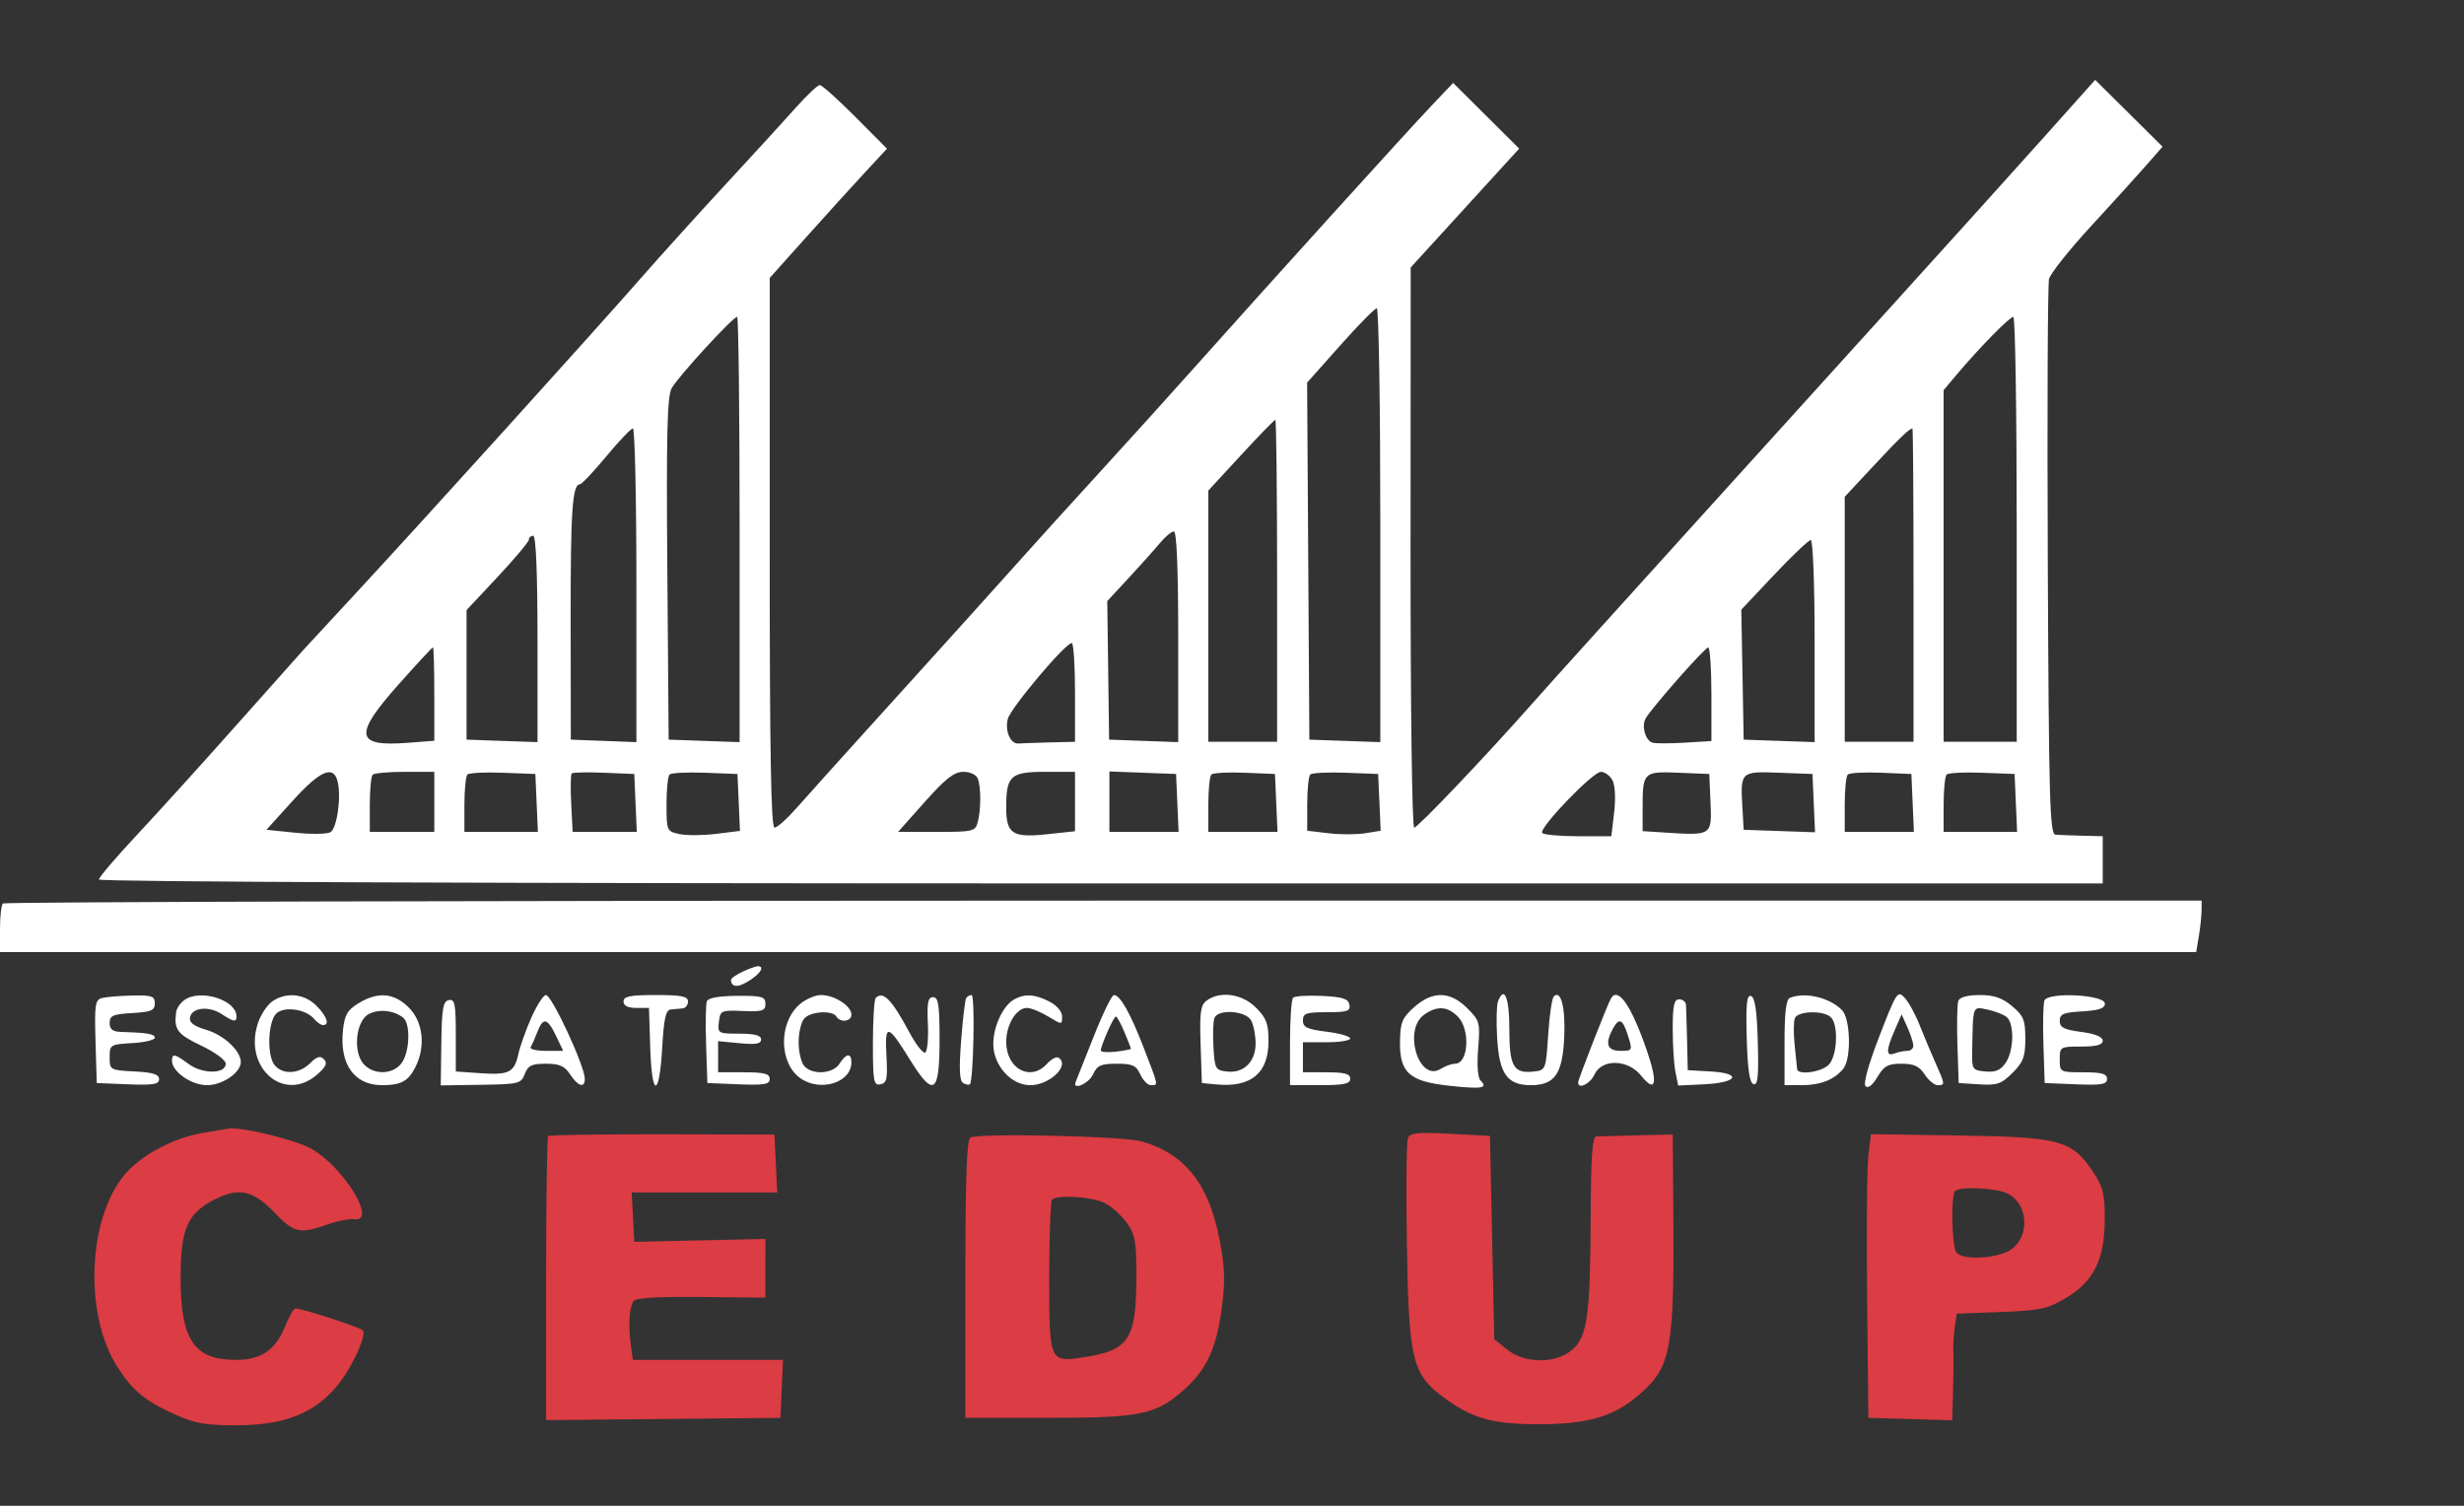<svg width="216" height="132" viewBox="0 0 216 132" fill="none" xmlns="http://www.w3.org/2000/svg">
<rect x="0" y="0" width="216" height="132" fill="#333333" stroke="none"/>
<path fill-rule="evenodd" clip-rule="evenodd" d="M179.381 11.798C177.024 14.438 170.629 21.525 165.171 27.548C159.712 33.571 152.49 41.547 149.121 45.272C145.752 48.997 141.397 53.812 139.444 55.972C137.49 58.131 135.133 60.756 134.206 61.804C130.179 66.357 124.282 72.552 123.975 72.552C123.784 72.552 123.646 62.049 123.653 48L123.665 23.448L128.42 18.238L133.175 13.028L130.28 10.148L127.385 7.268L125.418 9.341C123.221 11.657 111.44 24.668 104.793 32.118C102.409 34.79 98.591 39.013 96.309 41.501C94.027 43.989 90.804 47.545 89.147 49.404C87.49 51.263 82.826 56.432 78.783 60.892C74.74 65.352 70.733 69.8 69.877 70.777C69.022 71.753 68.131 72.552 67.898 72.552C67.589 72.552 67.475 66.041 67.475 48.459V24.366L70.749 20.709C72.55 18.697 74.864 16.147 75.891 15.043L77.757 13.035L74.981 10.245C73.455 8.711 72.053 7.456 71.866 7.456C71.68 7.456 70.742 8.338 69.783 9.415C68.825 10.493 66.075 13.498 63.672 16.094C61.27 18.69 57.878 22.444 56.133 24.436C52.064 29.083 37.367 45.332 31.502 51.669C29.012 54.359 26.8 56.751 26.587 56.984C26.373 57.216 23.739 60.173 20.732 63.555C17.726 66.937 13.783 71.29 11.968 73.229C10.154 75.168 8.67 76.91 8.67 77.099C8.67 77.307 43.589 77.444 96.5 77.444H184.33V75.374V73.305L182.54 73.261C181.555 73.237 180.495 73.195 180.184 73.168C179.689 73.123 179.605 70.138 179.514 49.223C179.457 36.081 179.505 24.939 179.621 24.461C179.737 23.984 181.395 21.897 183.306 19.824C185.217 17.751 187.408 15.336 188.176 14.457L189.572 12.859L186.62 9.93L183.668 7L179.381 11.798ZM121.002 46.04V65.057L117.892 64.948L114.782 64.838L114.684 49.189L114.585 33.54L117.486 30.281C119.081 28.489 120.525 27.023 120.694 27.023C120.864 27.023 121.002 35.58 121.002 46.04ZM64.836 46.416V65.057L61.726 64.948L58.616 64.838L58.499 49.903C58.406 38.122 58.486 34.772 58.876 34.042C59.395 33.072 64.25 27.775 64.621 27.775C64.739 27.775 64.836 36.163 64.836 46.416ZM176.791 46.401V65.027H173.587H170.383V49.612V34.198L171.584 32.774C173.528 30.468 176.174 27.775 176.494 27.775C176.658 27.775 176.791 36.157 176.791 46.401ZM111.955 50.916V65.027H108.939H105.924V54.016V43.006L108.782 39.906C110.353 38.201 111.71 36.806 111.797 36.806C111.884 36.806 111.955 43.156 111.955 50.916ZM55.789 51.308V65.058L52.914 64.948L50.039 64.838L50.026 54.491C50.013 44.762 50.17 42.45 50.843 42.45C50.997 42.45 52.036 41.349 53.15 40.004C54.265 38.659 55.315 37.558 55.483 37.558C55.651 37.558 55.789 43.746 55.789 51.308ZM167.744 51.292V65.027H164.729H161.713V54.288V43.549L164.243 40.836C166.52 38.394 167.366 37.581 167.65 37.564C167.702 37.561 167.744 43.739 167.744 51.292ZM103.285 55.823V65.057L100.256 64.948L97.227 64.838L97.147 58.766L97.065 52.694L98.95 50.66C99.987 49.542 101.216 48.168 101.68 47.608C102.146 47.048 102.697 46.589 102.906 46.589C103.15 46.589 103.285 49.877 103.285 55.823ZM47.119 56.011V65.057L44.009 64.948L40.899 64.838V59.16V53.482L43.632 50.562C45.136 48.956 46.365 47.489 46.365 47.304C46.365 47.117 46.535 46.965 46.742 46.965C46.983 46.965 47.119 50.231 47.119 56.011ZM159.074 56.199V65.057L155.964 64.948L152.854 64.838L152.751 59.142L152.647 53.445L155.523 50.393C157.105 48.715 158.551 47.342 158.736 47.342C158.926 47.342 159.074 51.23 159.074 56.199ZM94.238 60.7V65.027L91.977 65.083C90.733 65.114 89.522 65.156 89.285 65.177C88.583 65.239 88.078 64.087 88.343 63.032C88.584 62.075 93.388 56.372 93.954 56.372C94.111 56.372 94.238 58.319 94.238 60.7ZM38.072 60.843V64.936L35.716 65.118C31.133 65.471 30.978 64.451 34.938 60.003C36.53 58.213 37.887 56.748 37.953 56.748C38.019 56.748 38.072 58.591 38.072 60.843ZM150.027 60.854V64.96L147.671 65.104C146.376 65.184 145.11 65.183 144.859 65.103C144.234 64.904 143.882 63.658 144.259 62.985C144.774 62.068 149.441 56.769 149.745 56.759C149.9 56.753 150.027 58.596 150.027 60.854ZM29.596 68.507C29.933 69.881 29.54 72.633 28.96 72.957C28.665 73.122 27.284 73.141 25.89 72.999L23.357 72.74L25.656 70.201C28.064 67.54 29.235 67.037 29.596 68.507ZM38.072 70.295V72.928H35.245H32.418V70.546C32.418 69.235 32.531 68.049 32.669 67.912C32.807 67.773 34.08 67.661 35.496 67.661H38.072V70.295ZM47.042 70.389L47.153 72.928H43.932H40.711V70.546C40.711 69.235 40.83 68.043 40.977 67.897C41.123 67.751 42.522 67.681 44.087 67.74L46.931 67.849L47.042 70.389ZM55.712 70.389L55.823 72.928H53.011H50.199L50.073 70.45C50.003 69.087 50.024 67.895 50.118 67.801C50.213 67.707 51.485 67.68 52.945 67.74L55.601 67.849L55.712 70.389ZM64.758 70.343L64.868 72.838L62.771 73.099C61.617 73.243 60.168 73.25 59.55 73.115C58.451 72.874 58.428 72.82 58.428 70.516C58.428 69.221 58.547 68.043 58.694 67.897C58.84 67.751 60.239 67.681 61.803 67.74L64.647 67.849L64.758 70.343ZM85.716 68.256C86.007 69.012 86.003 70.983 85.708 72.082C85.493 72.88 85.287 72.928 82.103 72.928H78.726L81.071 70.295C82.9 68.24 83.644 67.661 84.452 67.661C85.049 67.661 85.585 67.913 85.716 68.256ZM94.238 70.264V72.869L91.786 73.131C88.75 73.455 88.207 73.1 88.207 70.788C88.207 68.003 88.58 67.661 91.613 67.661H94.238V70.264ZM103.208 70.389L103.319 72.928H100.287H97.254V70.279V67.629L100.175 67.739L103.097 67.849L103.208 70.389ZM111.878 70.389L111.989 72.928H108.957H105.924V70.546C105.924 69.235 106.044 68.043 106.19 67.897C106.337 67.751 107.651 67.68 109.111 67.74L111.767 67.849L111.878 70.389ZM120.924 70.337L121.034 72.825L119.677 73.044C118.931 73.166 117.482 73.165 116.457 73.044L114.594 72.823V70.493C114.594 69.211 114.713 68.043 114.859 67.897C115.006 67.751 116.405 67.681 117.969 67.74L120.813 67.849L120.924 70.337ZM141.349 68.398C141.582 68.833 141.644 69.989 141.499 71.22L141.254 73.305H138.312C136.695 73.305 135.289 73.173 135.189 73.012C134.913 72.565 139.629 67.661 140.335 67.661C140.676 67.661 141.132 67.993 141.349 68.398ZM149.949 70.342C150.077 73.216 150.034 73.246 146.164 72.998L143.996 72.859V70.855C143.996 67.676 144.06 67.613 147.152 67.739L149.839 67.849L149.949 70.342ZM158.998 70.404L159.109 72.959L155.982 72.85L152.854 72.74L152.739 70.716C152.563 67.641 152.594 67.612 155.959 67.739L158.886 67.849L158.998 70.404ZM167.667 70.389L167.778 72.928H164.746H161.713V70.546C161.713 69.235 161.833 68.043 161.979 67.897C162.126 67.751 163.44 67.68 164.9 67.74L167.556 67.849L167.667 70.389ZM176.714 70.389L176.825 72.928H173.604H170.383V70.546C170.383 69.235 170.502 68.043 170.649 67.897C170.795 67.751 172.194 67.681 173.758 67.74L176.603 67.849L176.714 70.389ZM0.251 79.2C0.113 79.338 0 80.354 0 81.458V83.464H96.262H192.524L192.758 82.053C192.887 81.277 192.994 80.261 192.996 79.796L193 78.949H96.751C43.814 78.949 0.389 79.062 0.251 79.2Z" fill="white"/>
<path fill-rule="evenodd" clip-rule="evenodd" d="M64.082 85.91C64.082 86.298 64.329 86.482 64.742 86.403C65.536 86.25 67.351 84.872 66.532 84.701C66.191 84.63 64.082 85.549 64.082 85.91ZM164.756 90.821C163.786 93.326 163.323 95.005 163.54 95.222C163.758 95.439 164.154 95.13 164.58 94.41C165.155 93.439 165.501 93.248 166.686 93.248C167.782 93.248 168.244 93.461 168.721 94.188C169.061 94.706 169.573 95.129 169.861 95.129C170.527 95.129 170.522 95.086 169.665 93.164C169.27 92.279 168.647 90.792 168.279 89.861C167.912 88.93 167.322 87.853 166.968 87.469C166.352 86.801 166.255 86.948 164.756 90.821ZM8.939 87.489C8.342 87.644 8.279 88.073 8.374 91.302L8.481 94.941L11.214 95.052C13.437 95.141 13.947 95.057 13.947 94.6C13.947 94.179 13.401 94.009 11.78 93.925C9.648 93.814 9.612 93.794 9.612 92.683C9.612 91.587 9.669 91.551 11.591 91.441C12.68 91.378 13.57 91.166 13.57 90.97C13.57 90.639 12.935 90.53 10.555 90.455C9.873 90.434 9.612 90.217 9.612 89.673C9.612 89.03 9.901 88.904 11.591 88.807C13.262 88.711 13.57 88.579 13.57 87.96C13.57 87.321 13.316 87.233 11.591 87.271C10.503 87.295 9.31 87.393 8.939 87.489ZM16.119 87.698C15.782 87.956 15.475 88.422 15.437 88.732C15.244 90.265 15.541 90.662 17.622 91.652C18.839 92.231 19.79 92.931 19.79 93.248C19.79 94.155 17.76 94.174 16.546 93.278C15.306 92.362 15.078 92.318 15.078 92.994C15.078 93.946 16.776 95.129 18.141 95.129C19.504 95.129 21.109 94.029 21.109 93.096C21.109 92.122 19.631 90.742 18.096 90.282C16.967 89.945 16.573 89.642 16.66 89.18C16.825 88.32 18.309 88.164 19.422 88.891C20.479 89.583 20.732 89.625 20.732 89.109C20.732 87.635 17.489 86.643 16.119 87.698ZM23.861 87.793C23.416 88.104 22.852 88.961 22.608 89.698C21.32 93.596 24.889 96.713 27.779 94.215C28.579 93.522 28.731 93.193 28.403 92.86C28.073 92.525 27.781 92.609 27.178 93.21C26.229 94.157 24.79 94.235 24.077 93.378C23.387 92.548 23.477 89.594 24.214 88.858C24.889 88.184 26.815 88.452 27.538 89.321C27.785 89.618 28.136 89.861 28.317 89.861C28.927 89.861 28.657 89.082 27.723 88.151C26.665 87.094 25.071 86.946 23.861 87.793ZM31.424 87.95C30.458 88.538 30.209 88.968 30.067 90.3C29.747 93.288 31.053 95.129 33.493 95.129C35.133 95.129 35.771 94.791 36.39 93.597C37.334 91.774 37.106 89.592 35.84 88.327C34.538 87.028 33.135 86.908 31.424 87.95ZM46.582 89.203C46.101 90.289 45.591 91.716 45.447 92.375C45.088 94.017 44.629 94.253 42.124 94.08L39.957 93.93V90.739C39.957 88 39.871 87.565 39.347 87.67C38.839 87.771 38.728 88.406 38.687 91.47L38.638 95.148L42.15 95.096C45.483 95.046 45.68 94.998 46.004 94.146C46.286 93.406 46.612 93.248 47.855 93.248C49.048 93.248 49.492 93.444 49.981 94.188C50.669 95.237 51.266 95.418 51.266 94.577C51.266 93.459 48.375 87.227 47.856 87.227C47.636 87.227 47.062 88.116 46.582 89.203ZM54.658 87.791C54.658 88.166 55.034 88.356 55.775 88.356H56.892L57 91.837C57.138 96.265 57.798 96.267 58.051 91.84C58.197 89.277 58.365 88.533 58.805 88.493C59.116 88.466 59.582 88.423 59.841 88.399C60.101 88.376 60.312 88.102 60.312 87.791C60.312 87.34 59.747 87.227 57.485 87.227C55.224 87.227 54.658 87.34 54.658 87.791ZM61.965 87.77C61.868 88.021 61.838 89.738 61.899 91.584L62.009 94.941L64.742 95.052C67.002 95.143 67.475 95.062 67.475 94.581C67.475 94.122 67 94 65.213 94H62.951V92.635V91.271L64.836 91.451C66.258 91.588 66.721 91.507 66.721 91.123C66.721 90.762 66.165 90.614 64.811 90.614C62.95 90.614 62.904 90.587 63.02 89.579C63.135 88.584 63.217 88.547 65.119 88.626C66.838 88.697 67.098 88.615 67.098 87.996C67.098 87.368 66.805 87.285 64.619 87.298C63.032 87.307 62.078 87.477 61.965 87.77ZM70.023 88.11C68.231 89.768 68.312 93.225 70.173 94.526C71.928 95.753 74.637 94.902 74.637 93.124C74.637 92.275 74.167 92.331 73.593 93.248C73.028 94.152 71.176 94.26 70.485 93.429C70.224 93.115 70.01 92.187 70.01 91.366C70.01 90.545 70.224 89.617 70.485 89.303C71.017 88.663 72.959 88.529 73.317 89.109C73.671 89.68 74.637 89.558 74.637 88.942C74.637 88.181 73.152 87.227 71.969 87.227C71.424 87.227 70.548 87.624 70.023 88.11ZM76.773 87.478C76.635 87.616 76.521 89.406 76.521 91.457C76.521 94.806 76.588 95.171 77.181 95.053C77.744 94.94 77.821 94.57 77.707 92.532C77.547 89.686 77.816 89.734 79.773 92.9C81.842 96.245 82.364 95.897 82.364 91.173C82.364 88.084 82.264 87.415 81.799 87.415C81.346 87.415 81.254 87.877 81.34 89.737C81.398 91.014 81.296 92.152 81.111 92.266C80.927 92.38 80.303 91.589 79.724 90.509C78.183 87.628 77.414 86.838 76.773 87.478ZM84.691 87.509C84.598 87.665 84.402 89.338 84.255 91.227C84.064 93.689 84.112 94.74 84.426 94.934C84.667 95.083 84.936 95.132 85.024 95.045C85.34 94.729 85.485 87.227 85.175 87.227C85.001 87.227 84.783 87.354 84.691 87.509ZM88.867 87.633C87.912 88.189 87.076 89.997 87.076 91.507C87.076 93.395 88.626 95.129 90.314 95.129C92.041 95.129 93.84 93.368 92.781 92.714C92.601 92.603 92.151 92.848 91.78 93.257C90.338 94.847 88.207 93.696 88.207 91.326C88.207 89.819 89.1 88.355 90.019 88.358C90.37 88.358 91.208 88.694 91.882 89.104C93.096 89.843 93.107 89.843 93.107 89.113C93.107 88.677 92.653 88.141 91.995 87.801C90.713 87.139 89.801 87.09 88.867 87.633ZM95.87 90.882C95.076 92.893 94.37 94.671 94.301 94.833C93.962 95.632 95.444 95.001 95.815 94.188C96.177 93.394 96.5 93.248 97.888 93.248C99.275 93.248 99.599 93.394 99.961 94.188C100.197 94.706 100.618 95.129 100.896 95.129C101.552 95.129 101.576 95.255 100.288 91.916C99.095 88.825 98.197 87.227 97.651 87.227C97.465 87.227 96.663 88.872 95.87 90.882ZM105.791 87.704C105.24 88.107 105.155 88.707 105.248 91.561L105.358 94.941L106.635 95.063C109.67 95.352 111.201 94.079 111.201 91.266C111.201 89.735 111.016 89.243 110.099 88.327C108.892 87.122 106.969 86.844 105.791 87.704ZM113.353 87.462C113.206 87.609 113.086 89.394 113.086 91.429V95.129H115.725C117.819 95.129 118.363 95.012 118.363 94.565C118.363 94.131 117.881 94 116.29 94H114.217V92.683V91.366H116.29C117.43 91.366 118.363 91.216 118.363 91.033C118.363 90.85 117.43 90.584 116.29 90.442C114.584 90.229 114.217 90.055 114.217 89.458C114.217 88.828 114.494 88.732 116.318 88.732C118.115 88.732 118.4 88.637 118.293 88.074C118.192 87.549 117.707 87.393 115.894 87.305C114.643 87.245 113.5 87.315 113.353 87.462ZM123.958 88.299C122.914 89.231 122.752 89.625 122.727 91.299C122.686 94.046 123.54 94.805 127.098 95.185C129.93 95.487 130.465 95.394 129.787 94.717C129.544 94.475 129.463 93.371 129.579 91.922C129.763 89.638 129.718 89.474 128.62 88.377C127.115 86.875 125.584 86.849 123.958 88.299ZM131.314 87.796C131.194 88.11 131.162 89.537 131.242 90.967C131.422 94.138 132.125 95.129 134.195 95.129C136.305 95.129 136.986 94.137 137.126 90.863C137.237 88.288 136.829 86.73 136.207 87.35C136.048 87.51 135.826 89.029 135.716 90.726C135.517 93.773 135.501 93.814 134.455 93.933C132.681 94.136 132.311 93.49 132.311 90.191C132.311 87.417 131.868 86.355 131.314 87.796ZM141.228 87.509C140.945 87.97 138.342 94.624 138.342 94.887C138.342 95.532 139.403 95.017 139.781 94.188C140.415 92.799 142.708 92.852 143.854 94.282C145.154 95.906 145.364 94.972 144.355 92.055C143.007 88.159 141.857 86.487 141.228 87.509ZM153.124 91.017C153.2 93.753 153.373 94.927 153.716 95.04C154.095 95.165 154.177 94.355 154.093 91.339C154.017 88.603 153.844 87.43 153.501 87.316C153.122 87.191 153.04 88.001 153.124 91.017ZM156.907 87.476C156.574 87.61 156.436 88.765 156.436 91.397V95.129H157.968C159.608 95.129 160.865 94.62 161.607 93.657C162.308 92.744 162.213 89.286 161.466 88.54C160.354 87.43 158.244 86.938 156.907 87.476ZM171.675 87.727C171.569 88.002 171.532 89.738 171.592 91.584L171.702 94.941L173.501 95.056C175.072 95.156 175.441 95.03 176.422 94.05C177.368 93.106 177.545 92.633 177.545 91.052C177.545 89.419 177.395 89.049 176.385 88.201C175.517 87.472 174.803 87.227 173.546 87.227C172.497 87.227 171.795 87.415 171.675 87.727ZM179.22 87.71C179.111 87.994 179.071 89.738 179.131 91.584L179.241 94.941L181.974 95.052C184.234 95.143 184.707 95.062 184.707 94.581C184.707 94.128 184.252 94 182.634 94C180.582 94 180.561 93.989 180.561 92.871C180.561 91.768 180.602 91.743 182.445 91.743C183.791 91.743 184.33 91.595 184.33 91.227C184.33 90.892 183.669 90.623 182.445 90.461C180.927 90.26 180.561 90.071 180.561 89.492C180.561 88.888 180.881 88.753 182.54 88.658C183.997 88.574 184.519 88.395 184.519 87.98C184.519 87.191 179.517 86.937 179.22 87.71ZM146.635 90.19C146.635 91.613 146.742 93.314 146.874 93.97L147.113 95.162L149.388 95.052C152.347 94.908 152.762 94.087 149.958 93.927L147.954 93.812L147.891 91.178C147.856 89.729 147.813 88.333 147.796 88.074C147.78 87.815 147.511 87.603 147.2 87.603C146.752 87.603 146.635 88.142 146.635 90.19ZM35.339 89.209C35.999 89.724 35.927 92.161 35.224 93.164C34.492 94.207 32.779 94.27 31.887 93.286C30.905 92.203 31.197 89.452 32.355 88.879C33.265 88.429 34.517 88.567 35.339 89.209ZM127.787 89.109C128.911 90.23 128.74 93.248 127.553 93.248C127.262 93.248 126.695 93.452 126.295 93.701C124.368 94.903 122.964 90.264 124.855 88.942C125.983 88.153 126.881 88.204 127.787 89.109ZM175.907 89.157C176.602 89.733 176.546 92.14 175.812 93.185C175.363 93.826 174.913 94.013 174.032 93.927C172.899 93.817 172.855 93.748 172.886 92.119C172.962 88.06 172.897 88.237 174.211 88.499C174.865 88.63 175.628 88.926 175.907 89.157ZM109.68 89.46C109.895 89.86 110.07 90.765 110.07 91.471C110.07 93.077 109.025 94.102 107.559 93.934C106.549 93.819 106.483 93.7 106.373 91.787C106.31 90.674 106.347 89.531 106.456 89.247C106.771 88.429 109.213 88.59 109.68 89.46ZM160.507 89.184C161.174 89.85 161.064 92.508 160.335 93.312C159.731 93.979 157.593 94.289 157.54 93.718C157.525 93.562 157.428 92.617 157.324 91.616C157.219 90.615 157.226 89.557 157.338 89.264C157.59 88.61 159.874 88.552 160.507 89.184ZM98.568 90.471C98.882 91.221 99.139 91.88 99.139 91.936C99.139 91.991 98.545 92.106 97.819 92.19C97.094 92.275 96.5 92.229 96.5 92.089C96.5 91.66 97.629 89.109 97.819 89.109C97.917 89.109 98.254 89.722 98.568 90.471ZM167.727 91.648C167.737 91.907 167.504 92.119 167.21 92.119C166.916 92.119 166.407 92.222 166.079 92.347C165.321 92.637 165.324 92.082 166.091 90.319L166.7 88.92L167.205 90.049C167.483 90.67 167.718 91.39 167.727 91.648ZM48.74 90.802L49.369 92.119H47.845C47.006 92.119 46.41 91.974 46.52 91.797C46.63 91.619 46.89 91.027 47.098 90.48C47.605 89.151 47.986 89.225 48.74 90.802ZM142.717 90.802C143.122 92.095 143.111 92.119 142.055 92.119C140.896 92.119 140.676 91.508 141.371 90.213C141.931 89.168 142.248 89.306 142.717 90.802Z" fill="white"/>
<path fill-rule="evenodd" clip-rule="evenodd" d="M17.76 99.316C15.208 99.739 12.307 101.297 10.902 102.998C7.671 106.911 7.368 115.255 10.291 119.829C11.6 121.877 12.685 122.782 15.211 123.937C17.069 124.786 17.936 124.944 20.733 124.944C26.069 124.944 29.035 123.228 31.166 118.908C31.725 117.774 32.004 116.783 31.813 116.616C31.486 116.329 26.457 114.695 25.902 114.695C25.751 114.695 25.354 115.376 25.021 116.208C24.161 118.352 22.917 119.211 20.669 119.211C17.019 119.211 15.832 117.45 15.832 112.036C15.832 107.922 16.386 106.503 18.442 105.35C20.774 104.041 22.096 104.251 23.995 106.229C25.776 108.085 26.258 108.2 28.679 107.347C29.577 107.031 30.658 106.819 31.082 106.877C33.116 107.153 30.057 102.206 27.252 100.682C25.749 99.865 21.035 98.739 19.979 98.943C19.875 98.963 18.877 99.131 17.76 99.316ZM48.052 99.592C47.953 99.689 47.873 105.332 47.873 112.13V124.491L58.145 124.391L68.417 124.29L68.529 121.751L68.64 119.211H62.059H55.479L55.288 117.8C55.066 116.161 55.165 114.646 55.533 114.053C55.705 113.775 57.66 113.656 61.444 113.696L67.097 113.755V111.179L67.098 108.604L61.349 108.734L55.601 108.863L55.488 106.699L55.375 104.536H61.755H68.136L68.012 101.996L67.889 99.456L58.06 99.435C52.654 99.423 48.15 99.493 48.052 99.592ZM85.06 99.724C84.748 99.917 84.626 103.393 84.626 112.142V124.29H91.788C99.895 124.29 101.219 124.033 103.601 121.998C105.713 120.194 106.61 118.327 107.095 114.734C107.416 112.354 107.381 111.162 106.921 108.727C105.989 103.795 103.865 101.116 100.044 100.051C98.382 99.588 85.726 99.312 85.06 99.724ZM123.417 99.79C123.294 100.11 123.254 104.314 123.33 109.132C123.484 118.99 123.807 120.409 126.34 122.337C128.933 124.311 130.698 124.838 134.761 124.849C139.132 124.86 141.405 124.214 143.606 122.333C146.536 119.83 146.789 118.444 146.684 105.477L146.635 99.456L143.525 99.525C141.815 99.563 140.203 99.606 139.944 99.619C139.586 99.638 139.466 101.297 139.445 106.511C139.41 115.32 139.153 117.184 137.815 118.332C136.382 119.563 133.683 119.55 132.122 118.305L130.991 117.402L130.803 108.489L130.614 99.576L127.127 99.392C124.215 99.238 123.604 99.304 123.417 99.79ZM163.785 101.321C163.662 102.365 163.611 107.96 163.673 113.755L163.786 124.29L167.462 124.398L171.137 124.506L171.209 121.952C171.249 120.548 171.26 118.976 171.234 118.458C171.208 117.941 171.264 116.986 171.359 116.337L171.532 115.156L175.392 115.014C178.786 114.888 179.467 114.745 181.038 113.826C183.516 112.377 184.493 110.442 184.507 106.954C184.517 104.67 184.372 104.071 183.482 102.729C181.642 99.954 180.615 99.675 171.748 99.54L164.01 99.422L163.785 101.321ZM176.008 104.636C177.828 105.563 177.969 108.441 176.249 109.566C175.04 110.357 171.942 110.491 171.486 109.772C171.095 109.155 171.015 104.783 171.388 104.411C171.813 103.986 175.042 104.143 176.008 104.636ZM96.866 105.471C97.461 105.778 98.326 106.559 98.788 107.206C99.52 108.232 99.626 108.85 99.614 112.04C99.595 117.469 98.962 118.399 94.875 118.998C91.998 119.42 91.977 119.367 91.977 111.89C91.977 108.328 92.09 105.301 92.228 105.163C92.691 104.701 95.771 104.906 96.866 105.471Z" fill="#DC3C43"/>
</svg>
